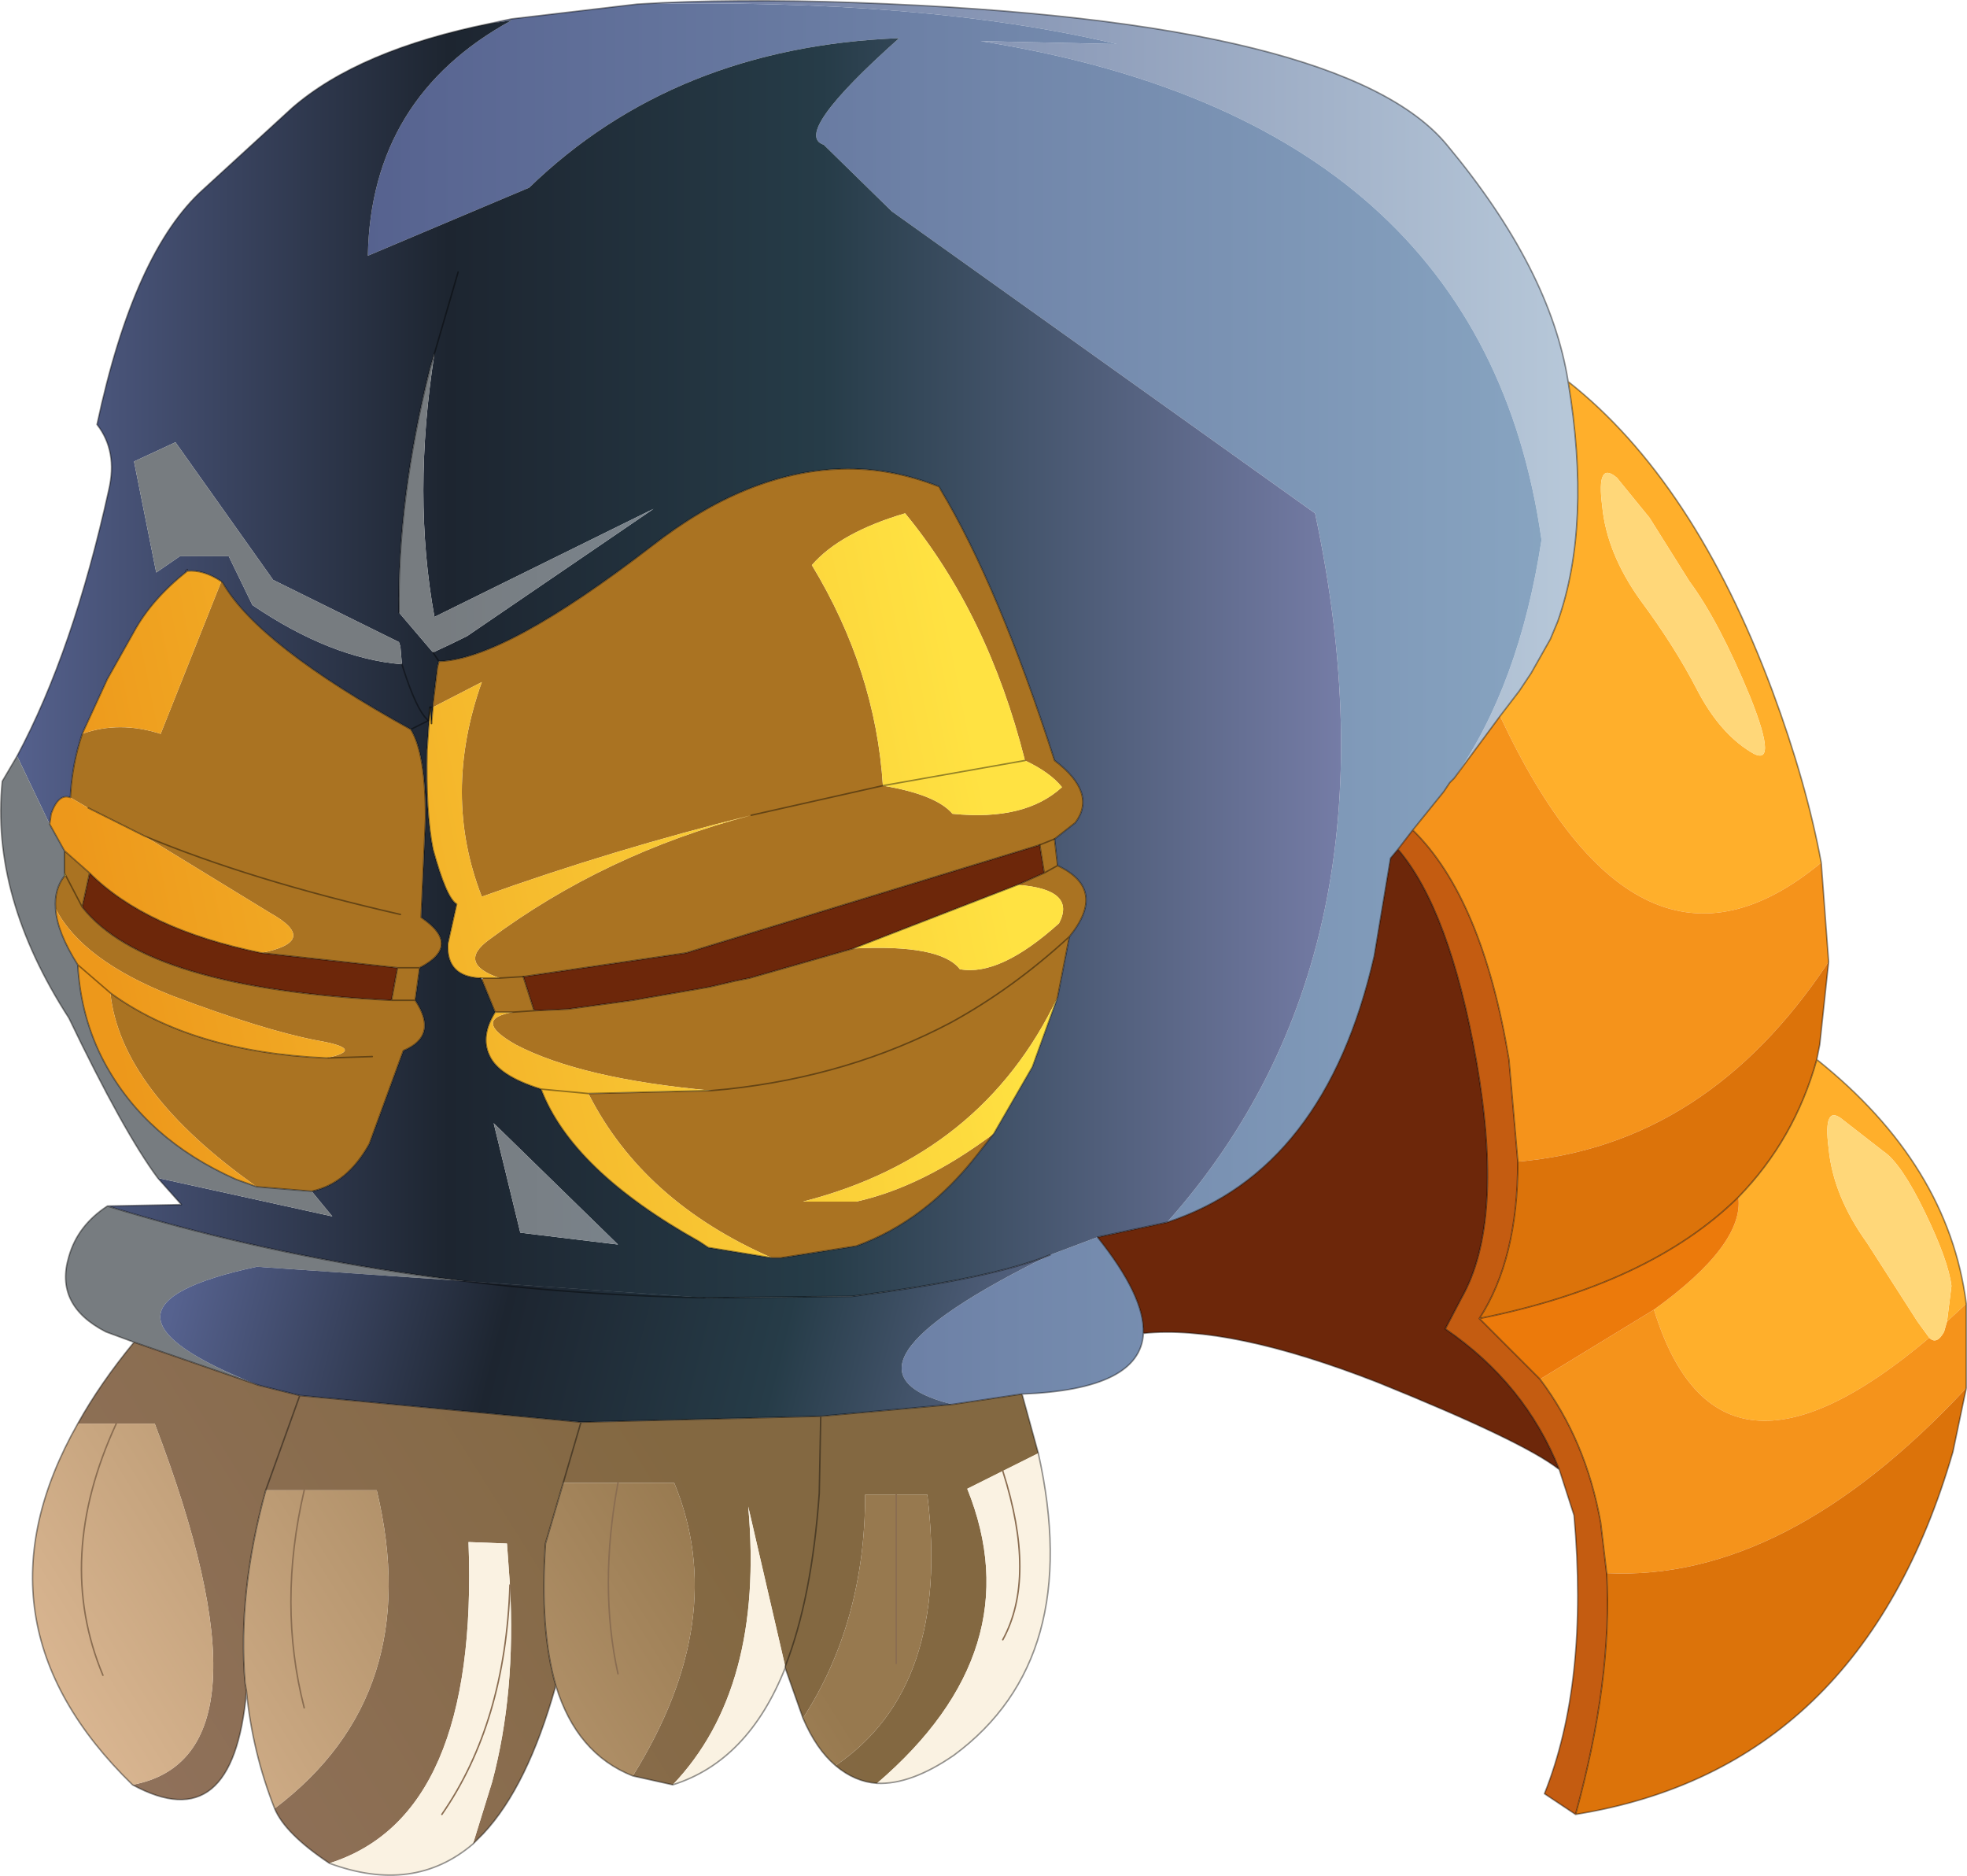 <svg viewBox="0 0 76.952 73.376" xmlns="http://www.w3.org/2000/svg" xmlns:xlink="http://www.w3.org/1999/xlink"><use transform="translate(.032 .045) scale(1.158)" width="66.45" height="63.3" xlink:href="#a"/><defs><linearGradient id="c" x1="-819.2" x2="819.2" gradientTransform="matrix(.025 0 0 .018 32.8 14.45)" gradientUnits="userSpaceOnUse"><stop stop-color="#56628f" offset="0"/><stop stop-color="#b7c8d9" offset="1"/></linearGradient><linearGradient id="d" x1="-819.2" x2="819.2" gradientTransform="matrix(.025 0 0 .018 32.8 14.45)" gradientUnits="userSpaceOnUse"><stop stop-color="#56628f" offset="0"/><stop stop-color="#89a6c2" offset="1"/></linearGradient><linearGradient id="e" x1="-819.2" x2="819.2" gradientTransform="matrix(.029 0 0 .026 23.95 22.2)" gradientUnits="userSpaceOnUse"><stop stop-color="#56628f" offset="0"/><stop stop-color="#1d2530" offset=".314"/><stop stop-color="#263c48" offset=".58"/><stop stop-color="#8085b3" offset="1"/></linearGradient><linearGradient id="f" x1="-819.2" x2="819.2" gradientTransform="matrix(.018 -.005 .001 .005 17.35 24.9)" gradientUnits="userSpaceOnUse"><stop stop-color="#ed981b" offset="0"/><stop stop-color="#ffe242" offset="1"/></linearGradient><linearGradient id="g" x1="-819.2" x2="819.2" gradientTransform="matrix(.025 0 0 .018 32.8 14.45)" gradientUnits="userSpaceOnUse"><stop stop-color="#777c80" offset=".063"/><stop stop-color="#89a6c2" offset="1"/></linearGradient><linearGradient id="h" x1="-819.2" x2="819.2" gradientTransform="matrix(.013 -.007 .005 .008 13.4 56.7)" gradientUnits="userSpaceOnUse"><stop stop-color="#91725e" offset="0"/><stop stop-color="#836841" offset="1"/></linearGradient><linearGradient id="i" x1="-819.2" x2="819.2" gradientTransform="matrix(.013 -.007 .005 .008 13.4 56.7)" gradientUnits="userSpaceOnUse"><stop stop-color="#dfbb97" offset="0"/><stop stop-color="#97794f" offset="1"/></linearGradient><linearGradient id="j" x1="-819.2" x2="819.2" gradientTransform="matrix(.021 .004 -.001 .004 23.75 44.35)" gradientUnits="userSpaceOnUse"><stop stop-color="#56628f" offset="0"/><stop stop-color="#1d2530" offset=".314"/><stop stop-color="#263c48" offset=".58"/><stop stop-color="#8085b3" offset="1"/></linearGradient><use width="66.45" height="63.3" xlink:href="#b" id="a"/><g id="b"><path d="M52.95 12.85q4.25 3.35 6.9 10.45 1.15 3.1 1.65 5.8-6.15 5.1-10.85-4.95l.65-.85.4-.6.65-1.15.25-.6q1.15-3.25.35-8.1m8.4 22.9Q65.8 39.3 66.4 44l-.65.6.15-1.2q-.1-.85-.9-2.5t-1.4-2.05l-1.35-1.05q-.7-.6-.5.95.15 1.6 1.3 3.2l1.7 2.65.4.55q-7.15 6.05-9.3-.95 3.05-2.2 2.85-3.8 1.9-1.95 2.65-4.65m-5.65-18.3-1.1-1.35q-.7-.6-.5.95.15 1.6 1.3 3.2 1.15 1.55 1.9 3t1.8 2.1q1 .65 0-1.85-1.05-2.55-2.05-3.9l-1.35-2.15" fill="#ffaf2b" fill-rule="evenodd"/><path d="M21.5.1q3.3-.2 7.4-.05 8.45.3 13.45 1.55 4.8 1.2 6.5 3.25 3.5 4.2 4.1 8 .8 4.85-.35 8.1l-.25.6-.65 1.15-.4.6-.65.85-1.55 2.1q2.2-3.15 2.95-8.05-2-14.15-18.95-16.85l4.6.1Q31.2-.1 21.5.1" fill="url(#c)" fill-rule="evenodd"/><path d="M38.6 45q-.1 1.9-4.1 2.05l-2.35.35q-4.65-1.15 3.3-5.05l1.6-.6q1.6 2 1.55 3.25M16.55.75l.7-.15L21.5.1q9.7-.2 16.2 1.35l-4.6-.1q16.95 2.7 18.95 16.85-.75 4.9-2.95 8.05l-.15.15-.2.3L47.7 28l-.5.65-.25.3-.55 3.3q-1.65 7.25-7 9 8.15-9.15 5-23.95L30.1 7.1l-2.3-2.25q-1.1-.35 2.55-3.6-7.6.3-12.5 5.05L12.4 8.6q.1-5.35 4.85-7.95l-.7.1M6.3 19.25h-.05l.05-.05v.05" fill="url(#d)" fill-rule="evenodd"/><path d="m53.2 61.25-1.05-.7q1.5-3.75 1-9.4l-.5-1.55q-1.15-2.9-3.85-4.75l.55-1.05q1.45-2.55.5-8-.9-5.1-2.65-7.15l.5-.65q2.35 2.3 3.25 7.75l.3 3.45q0 3.3-1.3 5.3L52 46.55q1.55 2.05 2.05 4.85l.2 1.7q.2 3.6-1.05 8.15" fill="#c45c11" fill-rule="evenodd"/><path d="m61.5 29.1.25 3.35q-4.1 6.2-10.5 6.75l-.3-3.45q-.9-5.45-3.25-7.75l1.05-1.3.2-.3.15-.15 1.55-2.1q4.7 10.05 10.85 4.95M66.4 44v2.85q-6.1 6.55-12.15 6.25l-.2-1.7q-.5-2.8-2.05-4.85l3.85-2.35q2.15 7 9.3.95.25.25.5-.2l.1-.35.65-.6" fill="#f5931b" fill-rule="evenodd"/><path d="M52.65 49.6q-1.2-.95-6.15-2.95-5-1.95-7.9-1.65.05-1.25-1.55-3.25l2.35-.5q5.35-1.75 7-9l.55-3.3.25-.3q1.75 2.05 2.65 7.15.95 5.45-.5 8l-.55 1.05q2.7 1.85 3.85 4.75m-35-16.65 5.5-.8L35.1 28.5l.15.95-.9.4L28.8 32l-3.5 1-.5.1-.85.2-2.6.45-2.2.3-1.1.05-.05-.05-.35-1.1m-4.25-.3-.2 1.1q-8.3-.4-10.45-3.15L3 29.45q1.9 1.9 5.8 2.7l4.6.5" fill="#6d270a" fill-rule="evenodd"/><path d="M55.85 44.2 52 46.55l-2.05-2.05q5.75-1.15 8.75-4.1.2 1.6-2.85 3.8" fill="#ec7a0b" fill-rule="evenodd"/><path d="m61.75 32.45-.3 2.8-.1.5q-.75 2.7-2.65 4.65-3 2.95-8.75 4.1 1.3-2 1.3-5.3 6.4-.55 10.5-6.75m4.65 14.4L65.95 49q-3.1 10.7-12.75 12.25 1.25-4.55 1.05-8.15 6.05.3 12.15-6.25" fill="#dc730a" fill-rule="evenodd"/><path d="m3.6 40.7 2.5-.05-.8-.9 5.9 1.3-.7-.85q1.2-.25 1.95-1.6l1.15-3.15q1.2-.5.4-1.7l.15-1.1q1.45-.75.05-1.7l.15-3.35q0-2.2-.5-3l.6-.3-.6.3Q8.7 21.75 7.5 19.65l-.05-.05q-.6-.4-1.15-.35-1.2.95-1.8 2.05l-.9 1.6-.85 1.85q-.35 1.05-.4 2.15-.4-.15-.65.55l-.05.35-1.1-2.3q1.9-3.55 3.1-9 .3-1.3-.4-2.2 1.25-5.85 3.6-7.95l3-2.75q2.25-1.95 6.7-2.85l.7-.1Q12.5 3.25 12.4 8.6l5.45-2.3q4.9-4.75 12.5-5.05-3.65 3.25-2.55 3.6l2.3 2.25 14.3 10.2q3.15 14.8-5 23.95l-2.35.5-1.6.6q-1.95.8-6.7 1.4l-4.9.05q-10.8-.2-20.25-3.1m32.1-7.05.4-2.05q1.3-1.6-.4-2.4l-.1-.9.7-.55q.75-1-.7-2.1-1.9-5.9-3.85-9.15l-.05-.1q-1.65-.65-3.3-.6-3.2.1-6.4 2.6-5 3.85-7.2 3.9l-.2-.3.2.3-.05.2-.15 1.25v.1h-.1l-.1 1.45q-.05 2.1.2 3.35.45 1.65.8 1.85l-.3 1.35q-.05 1.1 1.1 1.15l.05.05.45 1.1q-.5.8-.2 1.45.3.7 1.75 1.15 1.05 2.75 5.35 5.15l.3.2 2.15.35h.3l2.55-.4q2.35-.85 4.1-3.1l.55-.7 1.3-2.25.85-2.35M14.45 24.3l.05-.45-.05.45q-.4-.3-.9-1.9l-.05-.6-.05-.15-4.25-2.1-3.3-4.65-1.4.65.75 3.75.8-.55H7.7l.8 1.65q2.65 1.8 5.05 2 .5 1.6.9 1.9m.2-12.4.8-2.75-.8 2.75-.15.5q-1.1 4.4-1.05 8.25L14.6 22q.55-.25 1.15-.55l6.3-4.3-7.4 3.65q-.75-4.1 0-8.9M6.3 19.25v-.05l-.05.05h.05m8.2 4.6h.1l-.05.55-.05-.55m3.05 17.75 3.3.4-4.2-4.1.9 3.7" fill="url(#e)" fill-rule="evenodd"/><path d="M14.8 22.3q2.2-.05 7.2-3.9 3.2-2.5 6.4-2.6 1.65-.05 3.3.6l.05.1q1.95 3.25 3.85 9.15 1.45 1.1.7 2.1l-.7.55.1.9q1.7.8.4 2.4l-.4 2.05q-2.55 5.35-8.6 6.9h1.8q2.25-.5 4.65-2.3l-.55.7q-1.75 2.25-4.1 3.1l-2.55.4h-.3q-4.35-1.9-6.2-5.55l4.15-.1q-4.4-.4-6.6-1.55-1.5-.85-.1-1.1h-.6l-.45-1.1.05-.05h.55q-1.45-.5-.35-1.3 3.9-2.9 8.85-4.2l4.45-1-4.45 1q-4.65 1.15-9.1 2.75-1.35-3.45 0-7.25l-1.65.85v-.1l.15-1.25.05-.2m9.1 19.8-.3-.2.3.2M13.85 24.6q.5.8.5 3l-.15 3.35q1.4.95-.05 1.7l-.15 1.1q.8 1.2-.4 1.7l-1.15 3.15q-.75 1.35-1.95 1.6l-1.85-.15Q4.05 36.8 3.7 33.5q2.75 2 7.3 2.2l1.55-.05-1.55.05q1.4-.3-.35-.6-1.8-.35-4.85-1.5-3.05-1.2-3.95-2.95-.05-.65.3-1.1h.05l-.05-.1v-.75l.85.75-.25 1.15q2.15 2.75 10.45 3.15l.2-1.1h.75-.75l-4.6-.5q2-.4.3-1.35l-4.25-2.6-1.9-.95-.6-.35q.05-1.1.4-2.15 1.25-.45 2.65 0l2.05-5.15.05.05q1.2 2.1 6.35 4.95m20.75 1.05q-1.25-4.95-4.05-8.35-2.2.65-3.15 1.75 2.15 3.55 2.4 7.45 1.8.3 2.35.95 2.45.25 3.7-.9-.4-.5-1.25-.9m-16.95 7.3-.8.05.8-.05.35 1.1.05.05 1.1-.05 2.2-.3 2.6-.45.85-.2.5-.1 3.5-1q2.95-.15 3.6.7 1.35.25 3.35-1.55.6-1.15-1.4-1.3l.9-.4-.15-.95-11.95 3.65-5.5.8M35.6 28.3l-.5.2.5-.2M14 33.75h-.8.8m22.1-2.15q-1.9 1.75-4 2.9-3.4 1.8-7.55 2.25l-.55.05.55-.05q4.15-.45 7.55-2.25 2.1-1.15 4-2.9m-18.8 2.55.75-.05-.75.05m-3.8-3.3Q8.45 29.7 4.85 28.2q3.6 1.5 8.65 2.65m-11.3-1.3.55 1.05-.55-1.05m33.5-.35-.45.25.45-.25" fill="#aa7322" fill-rule="evenodd"/><path d="M35.7 33.65 34.85 36l-1.3 2.25q-2.4 1.8-4.65 2.3h-1.8q6.05-1.55 8.6-6.9m-9.65 8.8-2.15-.35-.3-.2q-4.3-2.4-5.35-5.15-1.45-.45-1.75-1.15-.3-.65.2-1.45h.6q-1.4.25.1 1.1 2.2 1.15 6.6 1.55l-4.15.1-1.6-.15 1.6.15q1.85 3.65 6.2 5.55M16.2 33q-1.15-.05-1.1-1.15l.3-1.35q-.35-.2-.8-1.85-.25-1.25-.2-3.35l.1-1.45.05.55.05-.55 1.65-.85q-1.35 3.8 0 7.25 4.45-1.6 9.1-2.75-4.95 1.3-8.85 4.2-1.1.8.35 1.3h-.65m13.6-6.5q-.25-3.9-2.4-7.45.95-1.1 3.15-1.75 2.8 3.4 4.05 8.35l-4.8.85 4.8-.85q.85.4 1.25.9-1.25 1.15-3.7.9-.55-.65-2.35-.95M2.75 24.75l.85-1.85.9-1.6q.6-1.1 1.8-2.05.55-.05 1.15.35L5.4 24.75q-1.4-.45-2.65 0m-.9 5.9q.9 1.75 3.95 2.95 3.05 1.15 4.85 1.5 1.75.3.35.6-4.55-.2-7.3-2.2.35 3.3 4.95 6.55l-.7-.25Q4.9 38.45 3.5 35.85q-.8-1.5-.9-3.3-.7-1.1-.75-1.9m1.1-3.4 1.9.95 4.25 2.6q1.7.95-.3 1.35-3.9-.8-5.8-2.7l-.85-.75-.5-.9.05-.35q.25-.7.65-.55l.6.35m.75 6.25-1.1-.95 1.1.95m30.65-3.65q2 .15 1.4 1.3-2 1.8-3.35 1.55-.65-.85-3.6-.7l5.55-2.15" fill="url(#f)" fill-rule="evenodd"/><path d="m4.5 45.3-.95-.35q-1.75-.9-1.25-2.55.3-1.05 1.3-1.7 9.45 2.9 20.25 3.1l-15.2-1.05q-6.55 1.4.05 4L4.5 45.3m.8-5.55q-1.15-1.55-3-5.4-2.65-4.1-2.25-8l.5-.85 1.1 2.3.5.9v.85q-.35.45-.3 1.1.05.8.75 1.9.1 1.8.9 3.3 1.4 2.6 4.45 3.95l.7.25 1.85.15.7.85-5.9-1.3m9.35-27.85q-.75 4.8 0 8.9l7.4-3.65-6.3 4.3q-.6.3-1.15.55l-1.15-1.35q-.05-3.85 1.05-8.25l.15-.5M8.5 20.4l-.8-1.65H6.05l-.8.55-.75-3.75 1.4-.65 3.3 4.65 4.25 2.1.05.15.05.6q-2.4-.2-5.05-2m9.05 21.2-.9-3.7 4.2 4.1-3.3-.4" fill="url(#g)" fill-rule="evenodd"/><path d="M2.15 29.55v-.1l.05.1h-.05" fill="#ffe242" fill-rule="evenodd"/><path d="m34.5 47.05.55 2-2.4 1.2q2.2 5.45-3.05 9.95-.75-.05-1.4-.6 3.9-2.65 3.1-9.15h-2.1q0 4.3-2.1 7.55l-.6-1.7v-.05q.9-2.3 1.15-5.85l.05-2.6-.05 2.6q-.25 3.55-1.15 5.85l-1.25-5.4q.55 6.15-2.55 9.4l-1.35-.3q3.3-5.3 1.4-9.9H19l-.6 2.05q-.2 2.9.35 4.8-.95 3.4-2.45 5l-.35.35.65-2.1q.8-3 .6-6.65l-.1-1.4-1.3-.05q.35 9.25-4.7 10.85-1.5-1-1.85-1.85 5.1-3.85 3.45-10.75H8.95q-.95 3.45-.7 6.5l.05.3q-.45 5-3.85 3.15 5.05-.95.75-12.2H2.6q.75-1.35 1.9-2.75l4.2 1.45 1.4.35 9.5.9 8.1-.2 4.45-.4 2.35-.35M19.6 48l-.6 2.05.6-2.05M8.95 50.3l1.15-3.2-1.15 3.2" fill="url(#h)" fill-rule="evenodd"/><path d="M28.2 59.6q-.65-.55-1.1-1.6 2.1-3.25 2.1-7.55h2.1q.8 6.5-3.1 9.15m-6.85.35q-1.9-.75-2.6-3.05-.55-1.9-.35-4.8l.6-2.05h3.75q1.9 4.6-1.4 9.9m-12.1 1.1q-.75-1.9-.95-3.95l-.05-.3q-.25-3.05.7-6.5h3.75q1.65 6.9-3.45 10.75m-4.8-.8q-5.65-5.5-1.85-12.2h2.6q4.3 11.25-.75 12.2m-1-3.7q-1.65-3.95.45-8.5-2.1 4.55-.45 8.5m17.4-.05q-.65-2.95 0-6.45-.65 3.5 0 6.45m9.4-.35v-5.7 5.7m-20 1.5q-.9-3.5 0-7.35-.9 3.85 0 7.35" fill="url(#i)" fill-rule="evenodd"/><path d="m32.15 47.4-4.45.4-8.1.2-9.5-.9-1.4-.35q-6.6-2.6-.05-4l15.2 1.05 4.9-.05q4.75-.6 6.7-1.4-7.95 3.9-3.3 5.05" fill="url(#j)" fill-rule="evenodd"/><path d="M35.05 49.05Q36.6 56 32.2 59.25q-1.45 1-2.6.95 5.25-4.5 3.05-9.95l1.2-.6q1.15 3.6 0 5.7 1.15-2.1 0-5.7l1.2-.6M26.5 56.3q-1.25 3.15-3.8 3.95 3.1-3.25 2.55-9.4l1.25 5.4v.05m-10.55 5.95q-2 1.7-4.85.65 5.05-1.6 4.7-10.85l1.3.05.1 1.4q.2 3.65-.6 6.65l-.65 2.1m1.25-8.75q-.15 4.65-2.3 7.75 2.15-3.1 2.3-7.75" fill="#faf2e2" fill-rule="evenodd"/><path d="m55.7 17.45 1.35 2.15q1 1.35 2.05 3.9 1 2.5 0 1.85-1.05-.65-1.8-2.1t-1.9-3q-1.15-1.6-1.3-3.2-.2-1.55.5-.95l1.1 1.35m9.45 27.7-.4-.55-1.7-2.65q-1.15-1.6-1.3-3.2-.2-1.55.5-.95l1.35 1.05q.6.4 1.4 2.05t.9 2.5l-.15 1.2-.1.35q-.25.45-.5.2" fill="#ffd779" fill-rule="evenodd"/><path d="M21.5.1q3.3-.2 7.4-.05 8.45.3 13.45 1.55 4.8 1.2 6.5 3.25 3.5 4.2 4.1 8 4.25 3.35 6.9 10.45 1.15 3.1 1.65 5.8l.25 3.35-.3 2.8-.1.5Q65.8 39.3 66.4 44v2.85L65.95 49q-3.1 10.7-12.75 12.25l-1.05-.7q1.5-3.75 1-9.4l-.5-1.55q-1.2-.95-6.15-2.95-5-1.95-7.9-1.65-.1 1.9-4.1 2.05l.55 2Q36.6 56 32.2 59.25q-1.45 1-2.6.95-.75-.05-1.4-.6T27.1 58l-.6-1.7q-1.25 3.15-3.8 3.95l-1.35-.3q-1.9-.75-2.6-3.05-.95 3.4-2.45 5l-.35.35q-2 1.7-4.85.65-1.5-1-1.85-1.85-.75-1.9-.95-3.95-.45 5-3.85 3.15-5.65-5.5-1.85-12.2.75-1.35 1.9-2.75l-.95-.35q-1.75-.9-1.25-2.55.3-1.05 1.3-1.7l2.5-.05-.8-.9q-1.15-1.55-3-5.4-2.65-4.1-2.25-8l.5-.85q1.9-3.55 3.1-9 .3-1.3-.4-2.2 1.25-5.85 3.6-7.95l3-2.75q2.25-1.95 6.7-2.85l.7-.15L21.5.1m27.6 26.15 1.55-2.1.65-.85.4-.6.65-1.15.25-.6q1.15-3.25.35-8.1m-5.75 15.8.5-.65 1.05-1.3.2-.3.15-.15m-9.7 15q5.35-1.75 7-9l.55-3.3.25-.3q1.75 2.05 2.65 7.15.95 5.45-.5 8l-.55 1.05q2.7 1.85 3.85 4.75M52 46.55q1.55 2.05 2.05 4.85l.2 1.7q.2 3.6-1.05 8.15M51.25 39.2l-.3-3.45q-.9-5.45-3.25-7.75m2.25 16.5q1.3-2 1.3-5.3m-1.3 5.3L52 46.55m6.7-6.15q-3 2.95-8.75 4.1m11.4-8.75q-.75 2.7-2.65 4.65m-19.3.85-2.35.5q1.6 2 1.55 3.25M14.8 22.3q2.2-.05 7.2-3.9 3.2-2.5 6.4-2.6 1.65-.05 3.3.6l.05.1q1.95 3.25 3.85 9.15 1.45 1.1.7 2.1l-.7.55.1.9q1.7.8.4 2.4l-.4 2.05-.85 2.35-1.3 2.25-.55.7q-1.75 2.25-4.1 3.1l-2.55.4h-.3l-2.15-.35-.3-.2q-4.3-2.4-5.35-5.15-1.45-.45-1.75-1.15-.3-.65.2-1.45l-.45-1.1-.05-.05q-1.15-.05-1.1-1.15l.3-1.35q-.35-.2-.8-1.85-.25-1.25-.2-3.35l.1-1.45m-.05.45-.6.3q.5.8.5 3l-.15 3.35q1.4.95-.05 1.7l-.15 1.1q.8 1.2-.4 1.7l-1.15 3.15q-.75 1.35-1.95 1.6m19.3-13.7 4.8-.85m-4.8.85-4.45 1M14.6 22l.2.3-.05.2-.15 1.25v.1h-.1m-11.75.9.85-1.85.9-1.6q.6-1.1 1.8-2.05h-.05l.05-.05v.05q.55-.05 1.15.35l.05.05q1.2 2.1 6.35 4.95m.7-.2.05-.55M11 35.7l1.55-.05M11 35.7q-4.55-.2-7.3-2.2m4.95 6.55 1.85.15m2.9-7.55-.2 1.1h.8m-.6-1.1h.75m3.15 1.5h-.6M24 36.8l.55-.05q4.15-.45 7.55-2.25 2.1-1.15 4-2.9m-18.05 2.5-.05-.05-.35-1.1m.6 3.8 1.6.15 4.15-.1m4.8-4.8-3.5 1-.5.1-.85.2-2.6.45-2.2.3-1.1.05-.75.05m-14.35-6.9 1.9.95q3.6 1.5 8.65 2.65M1.65 27.8l.05-.35q.25-.7.65-.55.05-1.1.4-2.15m-.6 4.8q-.35.45-.3 1.1.05.8.75 1.9l1.1.95m-1.55-4.05v.1m.05 0-.05-.1v-.75l-.5-.9M3 29.45l-.25 1.15q2.15 2.75 10.45 3.15M2.75 30.6l-.55-1.05m-.05-.85.85.75q1.9 1.9 5.8 2.7l4.6.5m-10.8-.1q.1 1.8.9 3.3 1.4 2.6 4.45 3.95l.7.25m.05 6.7 1.4.35 9.5.9 8.1-.2 4.45-.4m3.3-5.05q-1.95.8-6.7 1.4l-4.9.05M8.7 46.75 4.5 45.3m30.75-15.85-.9.4M28.8 32l5.55-2.15m.75-1.35.15.95.45-.25M23.6 41.9l.3.2m10.6 4.95-2.35.35M3.6 40.7q9.45 2.9 20.25 3.1m2.65 12.45v.05m1.2-8.5-.05 2.6q-.25 3.55-1.15 5.85m-7.75.65q-.55-1.9-.35-4.8l1.2-4.1M8.95 50.3q-.95 3.45-.7 6.5l.05.3m1.8-10-1.15 3.2" fill="none" stroke="#000" stroke-linecap="round" stroke-linejoin="round" stroke-opacity=".412" stroke-width=".05"/><path d="m14.5 23.85-.05.45q-.4-.3-.9-1.9m3.3 10.6.8-.05 5.5-.8L35.1 28.5l.5-.2M15.45 9.15l-.8 2.75-.15.5q-1.1 4.4-1.05 8.25m1.05 3.2.05.55m2.3 8.6h-.65" fill="none" stroke="#000" stroke-linecap="round" stroke-linejoin="round" stroke-opacity=".412" stroke-width=".05"/><path d="M3.9 48.05q-2.1 4.55-.45 8.5m30.4-6.9q1.15 3.6 0 5.7m-13-5.3q-.65 3.5 0 6.45m9.4-6.05v5.7m-15.35 5.1q2.15-3.1 2.3-7.75m-6.95-3.2q-.9 3.85 0 7.35" fill="none" stroke="#8a6d51" stroke-linecap="round" stroke-linejoin="round" stroke-width=".05"/></g></defs></svg>